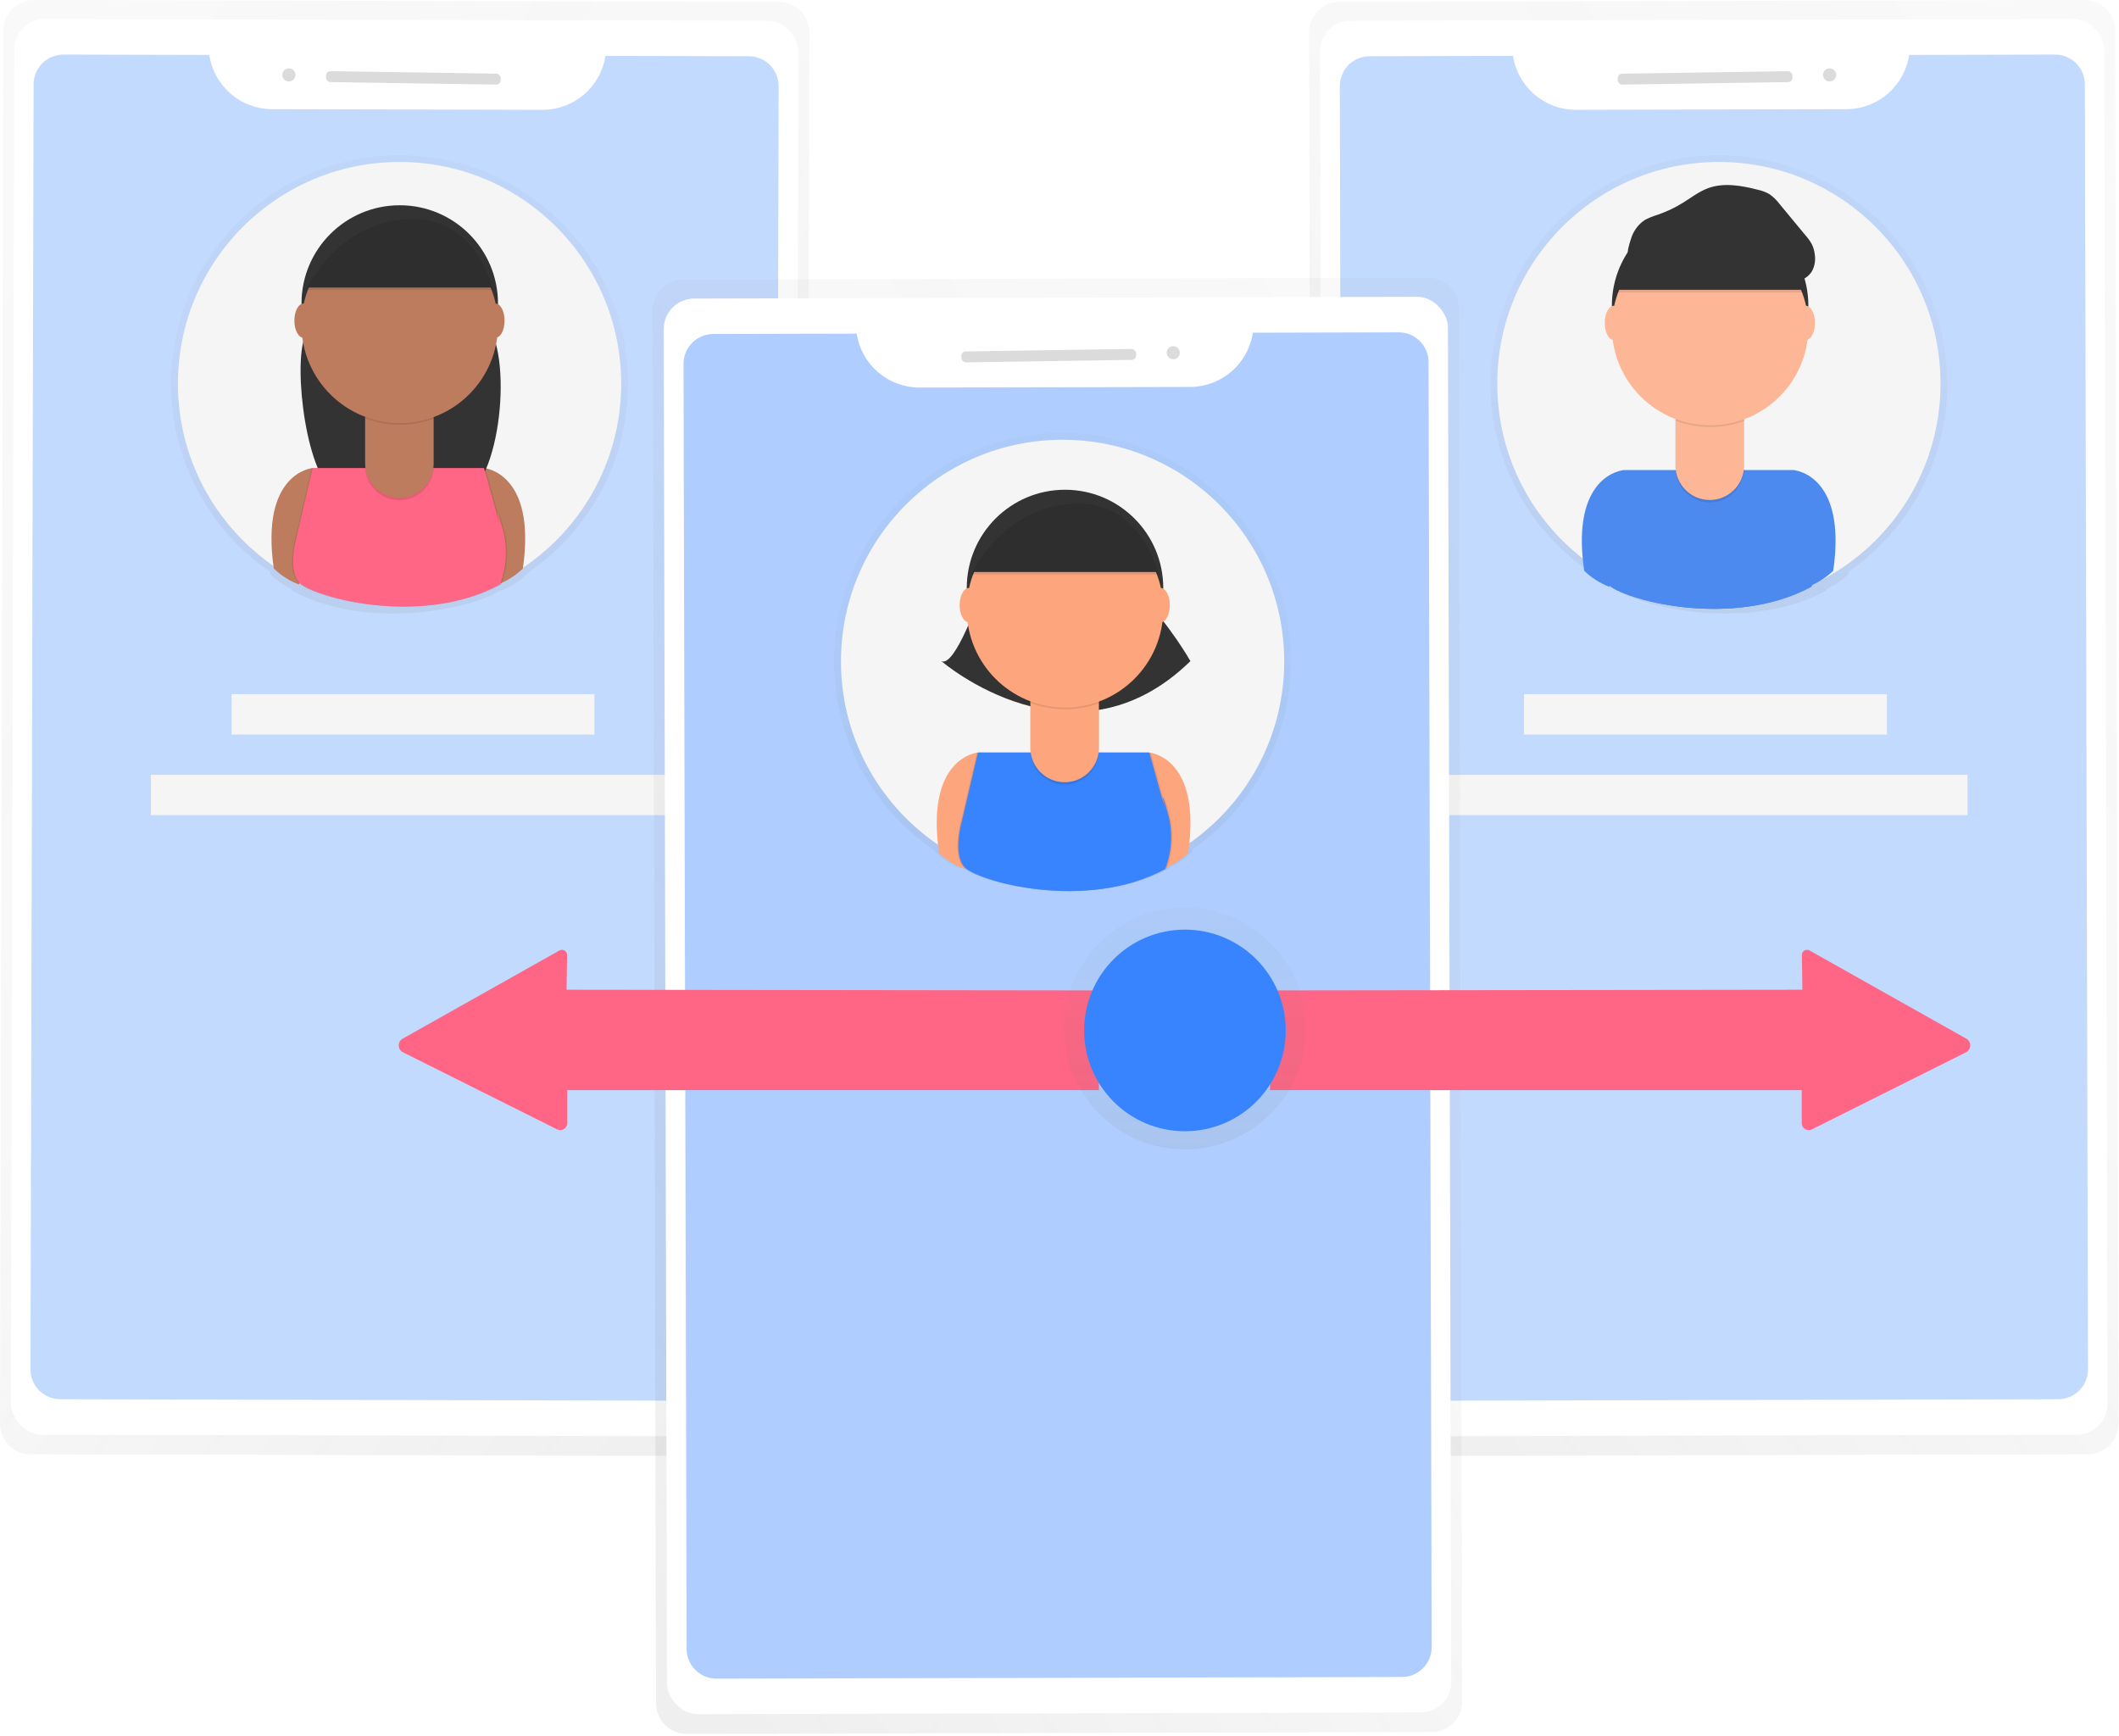 <?xml version="1.0" encoding="UTF-8"?>
<svg width="946px" height="775px" viewBox="0 0 946 775" version="1.1" xmlns="http://www.w3.org/2000/svg" xmlns:xlink="http://www.w3.org/1999/xlink">
    <!-- Generator: Sketch 52.6 (67491) - http://www.bohemiancoding.com/sketch -->
    <title>pan-gesture</title>
    <desc>Created with Sketch.</desc>
    <defs>
        <linearGradient x1="10.856%" y1="101.734%" x2="89.144%" y2="-1.738%" id="linearGradient-1">
            <stop stop-color="#808080" stop-opacity="0.25" offset="0%"></stop>
            <stop stop-color="#808080" stop-opacity="0.12" offset="54%"></stop>
            <stop stop-color="#808080" stop-opacity="0.1" offset="100%"></stop>
        </linearGradient>
        <linearGradient x1="50.003%" y1="100%" x2="50.003%" y2="-0.001%" id="linearGradient-2">
            <stop stop-color="#808080" stop-opacity="0.25" offset="0%"></stop>
            <stop stop-color="#808080" stop-opacity="0.12" offset="54%"></stop>
            <stop stop-color="#808080" stop-opacity="0.1" offset="100%"></stop>
        </linearGradient>
        <linearGradient x1="89.636%" y1="101.591%" x2="10.89%" y2="-1.775%" id="linearGradient-3">
            <stop stop-color="#808080" stop-opacity="0.25" offset="0%"></stop>
            <stop stop-color="#808080" stop-opacity="0.12" offset="54%"></stop>
            <stop stop-color="#808080" stop-opacity="0.1" offset="100%"></stop>
        </linearGradient>
        <linearGradient x1="49.997%" y1="100%" x2="49.997%" y2="-0.001%" id="linearGradient-4">
            <stop stop-color="#808080" stop-opacity="0.25" offset="0%"></stop>
            <stop stop-color="#808080" stop-opacity="0.12" offset="54%"></stop>
            <stop stop-color="#808080" stop-opacity="0.1" offset="100%"></stop>
        </linearGradient>
        <linearGradient x1="14.053%" y1="102.226%" x2="92.796%" y2="-1.14%" id="linearGradient-5">
            <stop stop-color="#808080" stop-opacity="0.25" offset="0%"></stop>
            <stop stop-color="#808080" stop-opacity="0.12" offset="54%"></stop>
            <stop stop-color="#808080" stop-opacity="0.1" offset="100%"></stop>
        </linearGradient>
        <linearGradient x1="50%" y1="100%" x2="50%" y2="0%" id="linearGradient-6">
            <stop stop-color="#808080" stop-opacity="0.25" offset="0%"></stop>
            <stop stop-color="#808080" stop-opacity="0.12" offset="54%"></stop>
            <stop stop-color="#808080" stop-opacity="0.1" offset="100%"></stop>
        </linearGradient>
    </defs>
    <g id="Page-1" stroke="none" stroke-width="1" fill="none" fill-rule="evenodd">
        <g id="pan-gesture">
            <g id="Group" opacity="0.5" transform="translate(584, 0)" fill="url(#linearGradient-1)">
                <path d="M346.55,0.01 L14.05,0.82 C10.427,0.828 6.956,2.275 4.4,4.842 C1.844,7.409 0.412,10.887 0.42,14.51 L1.88,636.39 C1.891,640.022 3.347,643.499 5.927,646.055 C8.507,648.611 11.998,650.034 15.63,650.01 L348.13,649.2 C351.753,649.192 355.224,647.745 357.78,645.178 C360.336,642.611 361.768,639.133 361.76,635.51 L360.25,13.62 C360.222,6.08 354.09,-0.012 346.55,0.01 Z" id="Path"></path>
            </g>
            <rect id="Rectangle" fill="#FFFFFF" transform="translate(765.09, 324.854) rotate(-0.14) translate(-765.09, -324.854) " x="590.035" y="8.879" width="350.11" height="631.95" rx="13.64"></rect>
            <path d="M852.31,24.52 C850.253,38.37 838.402,48.65 824.4,48.73 L703.46,49.01 C689.47,48.985 677.585,38.768 675.46,24.94 L611.41,25.1 C607.883,25.108 604.503,26.517 602.014,29.017 C599.526,31.517 598.132,34.903 598.14,38.43 L599.53,612.1 C599.538,615.631 600.95,619.014 603.454,621.503 C605.958,623.992 609.349,625.383 612.88,625.37 L918.88,624.63 C922.407,624.622 925.787,623.213 928.276,620.713 C930.764,618.213 932.158,614.827 932.15,611.3 L930.76,37.63 C930.752,34.103 929.343,30.723 926.843,28.234 C924.343,25.746 920.957,24.352 917.43,24.36 L852.31,24.52 Z" id="03400db2-955d-4119-b6c0-e63250e8f2de" fill="#3884FF" opacity="0.3"></path>
            <g id="Group" opacity="0.5" transform="translate(665, 69)" fill="url(#linearGradient-2)">
                <path d="M204.38,102.24 C204.374,53.616 170.047,11.757 122.366,2.229 C74.685,-7.298 26.908,18.155 8.217,63.043 C-10.474,107.931 5.118,159.771 45.47,186.9 L45.53,187.35 C48.862,190.544 52.795,193.046 57.1,194.71 L57.23,194.26 C62,198.36 82.11,204.92 105.23,204.86 L105.73,204.86 C120.37,204.86 136.25,202.28 150.22,194.72 C150.22,194.72 150.34,194.45 150.53,193.95 C154.07,192.285 157.319,190.06 160.15,187.36 C160.203,186.973 160.257,186.587 160.31,186.2 C187.921,167.171 204.401,135.774 204.38,102.24 Z" id="Path"></path>
            </g>
            <circle id="Oval" fill="#F5F5F5" cx="767.38" cy="171.25" r="98.94"></circle>
            <rect id="Rectangle" fill="#DBDBDB" transform="translate(761.207, 34.776) rotate(-0.86) translate(-761.207, -34.776) " x="722.197" y="32.336" width="78.02" height="4.88" rx="2"></rect>
            <circle id="Oval" fill="#DBDBDB" transform="translate(816.791, 33.452) rotate(-0.86) translate(-816.791, -33.452) " cx="816.791" cy="33.452" r="2.93"></circle>
            <rect id="Rectangle" fill="#F5F5F5" x="680.38" y="309.9" width="162" height="18"></rect>
            <rect id="Rectangle" fill="#F5F5F5" x="644.38" y="345.9" width="234" height="18"></rect>
            <g id="Group" opacity="0.5" fill="url(#linearGradient-3)">
                <path d="M15.21,0.01 L347.71,0.82 C351.333,0.828 354.804,2.275 357.36,4.842 C359.916,7.409 361.348,10.887 361.34,14.51 L359.88,636.39 C359.869,640.022 358.413,643.499 355.833,646.055 C353.253,648.611 349.762,650.034 346.13,650.01 L13.63,649.2 C10.007,649.192 6.536,647.745 3.98,645.178 C1.424,642.611 -0.008,639.133 0,635.51 L1.51,13.62 C1.538,6.08 7.67,-0.012 15.21,0.01 Z" id="Path"></path>
            </g>
            <rect id="Rectangle" fill="#FFFFFF" transform="translate(180.674, 324.854) rotate(-179.86) translate(-180.674, -324.854) " x="5.619" y="8.879" width="350.11" height="631.95" rx="13.64"></rect>
            <path d="M93.45,24.52 C95.507,38.37 107.358,48.65 121.36,48.73 L242.29,49.02 C256.28,48.995 268.165,38.778 270.29,24.95 L334.34,25.11 C337.867,25.118 341.247,26.527 343.736,29.027 C346.224,31.527 347.618,34.913 347.61,38.44 L346.22,612.11 C346.209,615.637 344.798,619.016 342.296,621.503 C339.795,623.99 336.407,625.381 332.88,625.37 L26.88,624.63 C23.353,624.622 19.973,623.213 17.484,620.713 C14.996,618.213 13.602,614.827 13.61,611.3 L15,37.63 C15.008,34.103 16.417,30.723 18.917,28.234 C21.417,25.746 24.803,24.352 28.33,24.36 L93.45,24.52 Z" id="630d207c-7e3b-460e-9d0a-7242eec8ea7a" fill="#3884FF" opacity="0.3"></path>
            <g id="Group" opacity="0.5" transform="translate(76, 69)" fill="url(#linearGradient-4)">
                <path d="M0.38,102.24 C0.386,53.616 34.713,11.757 82.394,2.229 C130.075,-7.298 177.852,18.155 196.543,63.043 C215.234,107.931 199.642,159.771 159.29,186.9 L159.23,187.35 C155.898,190.544 151.965,193.046 147.66,194.71 L147.53,194.26 C142.76,198.36 122.65,204.92 99.53,204.86 L99.03,204.86 C84.39,204.86 68.51,202.28 54.54,194.72 C54.54,194.72 54.42,194.45 54.23,193.95 C50.69,192.285 47.441,190.06 44.61,187.36 C44.557,186.973 44.503,186.587 44.45,186.2 C16.839,167.171 0.359,135.774 0.38,102.24 Z" id="Path"></path>
            </g>
            <circle id="Oval" fill="#F5F5F5" cx="178.38" cy="171.25" r="98.94"></circle>
            <rect id="Rectangle" fill="#DBDBDB" transform="translate(184.542, 34.763) rotate(-179.14) translate(-184.542, -34.763) " x="145.532" y="32.323" width="78.02" height="4.88" rx="2"></rect>
            <circle id="Oval" fill="#DBDBDB" transform="translate(128.963, 33.436) rotate(-89.14) translate(-128.963, -33.436) " cx="128.963" cy="33.436" r="2.93"></circle>
            <rect id="Rectangle" fill="#F5F5F5" transform="translate(184.38, 318.9) rotate(-180) translate(-184.38, -318.9) " x="103.38" y="309.9" width="162" height="18"></rect>
            <rect id="Rectangle" fill="#F5F5F5" transform="translate(184.38, 354.9) rotate(-180) translate(-184.38, -354.9) " x="67.38" y="345.9" width="234" height="18"></rect>
            <g id="Group" opacity="0.5" transform="translate(291, 124)" fill="url(#linearGradient-5)">
                <path d="M346.55,0.01 L14.05,0.82 C10.427,0.828 6.956,2.275 4.4,4.842 C1.844,7.409 0.412,10.887 0.42,14.51 L1.88,636.39 C1.891,640.022 3.347,643.499 5.927,646.055 C8.507,648.611 11.998,650.034 15.63,650.01 L348.13,649.2 C351.753,649.192 355.224,647.745 357.78,645.178 C360.336,642.611 361.768,639.133 361.76,635.51 L360.25,13.62 C360.222,6.08 354.09,-0.012 346.55,0.01 Z" id="Path"></path>
            </g>
            <rect id="Rectangle" fill="#FFFFFF" transform="translate(472.094, 448.859) rotate(-0.14) translate(-472.094, -448.859) " x="297.039" y="132.884" width="350.11" height="631.95" rx="13.64"></rect>
            <path d="M559.31,148.52 C557.253,162.37 545.402,172.65 531.4,172.73 L410.46,173.01 C396.47,172.985 384.585,162.768 382.46,148.94 L318.41,149.1 C314.883,149.108 311.503,150.517 309.014,153.017 C306.526,155.517 305.132,158.903 305.14,162.43 L306.53,736.1 C306.538,739.631 307.95,743.014 310.454,745.503 C312.958,747.992 316.349,749.383 319.88,749.37 L625.88,748.63 C629.407,748.622 632.787,747.213 635.276,744.713 C637.764,742.213 639.158,738.827 639.15,735.3 L637.76,161.63 C637.752,158.103 636.343,154.723 633.843,152.234 C631.343,149.746 627.957,148.352 624.43,148.36 L559.31,148.52 Z" id="e707708a-3328-453c-98e2-ff60f305110c" fill="#3884FF" opacity="0.4"></path>
            <g id="Group" opacity="0.5" transform="translate(372, 193)" fill="url(#linearGradient-2)">
                <path d="M204.38,102.24 C204.374,53.616 170.047,11.757 122.366,2.229 C74.685,-7.298 26.908,18.155 8.217,63.043 C-10.474,107.931 5.118,159.771 45.47,186.9 L45.53,187.35 C48.862,190.544 52.795,193.046 57.1,194.71 L57.23,194.26 C62,198.36 82.11,204.92 105.23,204.86 L105.73,204.86 C120.37,204.86 136.25,202.28 150.22,194.72 C150.22,194.72 150.34,194.45 150.53,193.95 C154.07,192.285 157.319,190.06 160.15,187.36 C160.203,186.973 160.257,186.587 160.31,186.2 C187.921,167.171 204.401,135.774 204.38,102.24 Z" id="Path"></path>
            </g>
            <circle id="Oval" fill="#F5F5F5" cx="474.38" cy="295.25" r="98.94"></circle>
            <rect id="Rectangle" fill="#DBDBDB" transform="translate(468.201, 158.77) rotate(-0.86) translate(-468.201, -158.77) " x="429.191" y="156.33" width="78.02" height="4.88" rx="2"></rect>
            <circle id="Oval" fill="#DBDBDB" transform="translate(523.785, 157.445) rotate(-0.86) translate(-523.785, -157.445) " cx="523.785" cy="157.445" r="2.93"></circle>
            <path d="M490.595,442.133 L490.595,486.643 L253.225,486.643 L253.225,501.373 C253.226,502.455 252.665,503.461 251.744,504.029 C250.823,504.598 249.673,504.648 248.705,504.163 L179.905,469.763 C178.765,469.192 178.032,468.038 178.001,466.763 C177.97,465.488 178.644,464.299 179.755,463.673 L249.755,424.293 C250.465,423.895 251.332,423.903 252.034,424.315 C252.736,424.726 253.166,425.479 253.165,426.293 L252.945,441.823 L490.595,442.133 Z" id="Path" fill="#FF6584"></path>
            <path d="M567,442.133 L567,486.643 L804.37,486.643 L804.37,501.373 C804.369,502.455 804.93,503.461 805.851,504.029 C806.772,504.598 807.923,504.648 808.89,504.163 L877.69,469.763 C878.831,469.192 879.563,468.038 879.594,466.763 C879.626,465.488 878.951,464.299 877.84,463.673 L807.84,424.293 C807.13,423.895 806.263,423.903 805.561,424.315 C804.86,424.726 804.429,425.479 804.43,426.293 L804.65,441.823 L567,442.133 Z" id="Path" fill="#FF6584"></path>
            <g id="Group" opacity="0.5" transform="translate(475, 405.099)" fill="url(#linearGradient-6)">
                <circle id="Oval" cx="54" cy="54" r="54"></circle>
            </g>
            <circle id="Oval" fill="#3884FF" cx="529" cy="460" r="45"></circle>
            <path d="M436.58,335.93 C436.58,335.93 413.01,337.86 419.24,380.81 C422.471,383.908 426.285,386.335 430.46,387.95 L443.72,343.07 L436.58,335.93 Z" id="Path" fill="#FDA57D"></path>
            <path d="M513.08,335.93 C513.08,335.93 536.65,337.86 530.42,380.81 C527.189,383.908 523.375,386.335 519.2,387.95 L505.94,343.07 L513.08,335.93 Z" id="Path" fill="#FDA57D"></path>
            <path d="M437.6,265.55 C437.6,265.55 426.38,298.19 420.26,295.13 C420.26,295.13 479.26,346.13 531.44,295.13 C531.44,295.13 522.26,278.81 509,265.55 L437.6,265.55 Z" id="Path" fill="#333333"></path>
            <circle id="Oval" fill="#333333" cx="475.46" cy="262.49" r="43.86"></circle>
            <path d="M512.63,335.93 L436.13,335.93 L428.99,366.53 C428.99,366.53 424.8,380.7 429.99,386.93 C435.18,393.16 483.94,407.33 519.75,387.93 C522.865,379.769 523.216,370.81 520.75,362.43 C516.67,348.15 519.75,361.43 519.75,361.43 L512.63,335.93 Z" id="Path" fill="#000000" opacity="0.1"></path>
            <path d="M513.65,335.93 L437.15,335.93 L430.01,366.53 C430.01,366.53 425.82,380.7 431.01,386.93 C436.2,393.16 484.96,407.33 520.77,387.93 C523.885,379.769 524.236,370.81 521.77,362.43 C517.69,348.15 520.77,361.43 520.77,361.43 L513.65,335.93 Z" id="Path" fill="#000000" opacity="0.1"></path>
            <path d="M513.08,335.93 L436.58,335.93 L429.44,366.53 C429.44,366.53 425.25,380.7 430.44,386.93 C435.63,393.16 484.39,407.33 520.2,387.93 C523.315,379.769 523.666,370.81 521.2,362.43 C517.12,348.15 520.2,361.43 520.2,361.43 L513.08,335.93 Z" id="Path" fill="#3884FF"></path>
            <path d="M460,310.55 L490.6,310.55 L490.6,335 C490.6,343.45 483.75,350.3 475.3,350.3 C466.85,350.3 460,343.45 460,335 L460,310.55 Z" id="Path" fill="#000000" opacity="0.1"></path>
            <path d="M460,309.41 L490.6,309.41 L490.6,333.89 C490.6,342.34 483.75,349.19 475.3,349.19 C466.85,349.19 460,342.34 460,333.89 L460,309.41 Z" id="Path" fill="#FDA57D"></path>
            <path d="M460.1,313.83 C469.962,317.517 480.819,317.545 490.7,313.91 L490.7,310.15 L460.1,310.15 L460.1,313.83 Z" id="Path" fill="#000000" opacity="0.1"></path>
            <circle id="Oval" fill="#FDA57D" cx="475.46" cy="272.01" r="43.86"></circle>
            <path d="M433.52,255.35 L517.16,255.35 C517.16,255.35 510.02,221.58 478.4,223.73 C446.78,225.88 433.52,255.35 433.52,255.35 Z" id="Path" fill="#333333"></path>
            <ellipse id="Oval" fill="#FDA57D" cx="432.5" cy="270.14" rx="4.08" ry="7.65"></ellipse>
            <ellipse id="Oval" fill="#FDA57D" cx="518.18" cy="270.14" rx="4.08" ry="7.65"></ellipse>
            <path d="M433.52,256.49 L517.16,256.49 C517.16,256.49 510.02,222.72 478.4,224.87 C446.78,227.02 433.52,256.49 433.52,256.49 Z" id="Path" fill="#000000" opacity="0.1"></path>
            <path d="M724.58,209.93 C724.58,209.93 701.01,211.86 707.24,254.81 C710.471,257.908 714.285,260.335 718.46,261.95 L731.72,217.07 L724.58,209.93 Z" id="Path" fill="#4D8AF0"></path>
            <path d="M801.08,209.93 C801.08,209.93 824.65,211.86 818.42,254.81 C815.189,257.908 811.375,260.335 807.2,261.95 L793.94,217.07 L801.08,209.93 Z" id="Path" fill="#4D8AF0"></path>
            <circle id="Oval" fill="#333333" cx="763.46" cy="136.49" r="43.86"></circle>
            <path d="M800.63,209.93 L724.13,209.93 L716.99,240.53 C716.99,240.53 712.8,254.7 717.99,260.93 C723.18,267.16 771.94,281.33 807.75,261.93 C810.865,253.769 811.216,244.81 808.75,236.43 C804.67,222.15 807.75,235.43 807.75,235.43 L800.63,209.93 Z" id="Path" fill="#4D8AF0"></path>
            <path d="M801.65,209.93 L725.15,209.93 L718.01,240.53 C718.01,240.53 713.82,254.7 719.01,260.93 C724.2,267.16 772.96,281.33 808.77,261.93 C811.885,253.769 812.236,244.81 809.77,236.43 C805.69,222.15 808.77,235.43 808.77,235.43 L801.65,209.93 Z" id="Path" fill="#4D8AF0"></path>
            <path d="M801.08,209.93 L724.58,209.93 L717.44,240.53 C717.44,240.53 713.25,254.7 718.44,260.93 C723.63,267.16 772.39,281.33 808.2,261.93 C811.315,253.769 811.666,244.81 809.2,236.43 C805.12,222.15 808.2,235.43 808.2,235.43 L801.08,209.93 Z" id="Path" fill="#4D8AF0"></path>
            <path d="M748,184.55 L778.6,184.55 L778.6,209 C778.6,217.45 771.75,224.3 763.3,224.3 C754.85,224.3 748,217.45 748,209 L748,184.55 Z" id="Path" fill="#000000" opacity="0.1"></path>
            <path d="M748,183.41 L778.6,183.41 L778.6,207.89 C778.6,216.34 771.75,223.19 763.3,223.19 C754.85,223.19 748,216.34 748,207.89 L748,183.41 Z" id="Path" fill="#FDB797"></path>
            <path d="M748.1,187.83 C757.962,191.517 768.819,191.545 778.7,187.91 L778.7,184.15 L748.1,184.15 L748.1,187.83 Z" id="Path" fill="#000000" opacity="0.1"></path>
            <circle id="Oval" fill="#FDB797" cx="763.46" cy="146.01" r="43.86"></circle>
            <path d="M721.52,130.49 L805.16,130.49 C805.16,130.49 798.02,96.72 766.4,98.87 C734.78,101.02 721.52,130.49 721.52,130.49 Z" id="Path" fill="#000000" opacity="0.1"></path>
            <path d="M721.52,129.35 L805.16,129.35 C805.16,129.35 798.02,95.58 766.4,97.73 C734.78,99.88 721.52,129.35 721.52,129.35 Z" id="Path" fill="#333333"></path>
            <ellipse id="Oval" fill="#FDB797" cx="720.5" cy="144.14" rx="4.08" ry="7.65"></ellipse>
            <ellipse id="Oval" fill="#FDB797" cx="806.18" cy="144.14" rx="4.08" ry="7.65"></ellipse>
            <path d="M728.02,107.01 C728.918,103.674 730.903,100.732 733.66,98.65 C735.8,97.17 738.35,96.45 740.81,95.59 C744.44,94.295 747.923,92.619 751.2,90.59 C754.92,88.3 758.41,85.54 762.51,84.02 C769.51,81.41 777.4,82.82 784.68,84.69 C786.493,85.072 788.239,85.723 789.86,86.62 C791.626,87.842 793.18,89.345 794.46,91.07 L806,105.01 C807.103,106.232 808.065,107.574 808.87,109.01 C809.565,110.444 810.008,111.986 810.18,113.57 C810.594,116.131 810.162,118.757 808.95,121.05 C806.95,124.38 802.95,126.05 799.11,126.21 C795.27,126.37 791.47,125.21 787.76,124.16 C775.76,120.66 763.7,117.4 751.31,115.94 C745.157,115.181 738.949,114.98 732.76,115.34 C730.82,115.47 728.25,116.34 727.07,114.34 C726.04,112.7 727.49,108.7 728.02,107.01 Z" id="Path" fill="#333333"></path>
            <path d="M139.58,208.93 C139.58,208.93 116.01,210.86 122.24,253.81 C125.471,256.908 129.285,259.335 133.46,260.95 L146.72,216.07 L139.58,208.93 Z" id="Path" fill="#BE7C5E"></path>
            <path d="M216.08,208.93 C216.08,208.93 239.65,210.86 233.42,253.81 C230.189,256.908 226.375,259.335 222.2,260.95 L208.94,216.07 L216.08,208.93 Z" id="Path" fill="#BE7C5E"></path>
            <path d="M140.6,138.55 C140.6,138.55 138.79,143.83 136.22,149.94 C130.61,163.31 137.01,214.65 150.44,220.12 C165.5,226.26 185.32,230.19 205.9,222.69 C223.79,216.17 229.3,157.69 216.66,143.5 C215.18,141.83 213.66,140.17 212.01,138.56 L140.6,138.55 Z" id="Path" fill="#333333"></path>
            <circle id="Oval" fill="#333333" cx="178.46" cy="135.49" r="43.86"></circle>
            <path d="M215.63,208.93 L139.13,208.93 L131.99,239.53 C131.99,239.53 127.8,253.7 132.99,259.93 C138.18,266.16 186.94,280.33 222.75,260.93 C225.865,252.769 226.216,243.81 223.75,235.43 C219.67,221.15 222.75,234.43 222.75,234.43 L215.63,208.93 Z" id="Path" fill="#000000" opacity="0.1"></path>
            <path d="M216.65,208.93 L140.15,208.93 L133.01,239.53 C133.01,239.53 128.82,253.7 134.01,259.93 C139.2,266.16 187.96,280.33 223.77,260.93 C226.885,252.769 227.236,243.81 224.77,235.43 C220.69,221.15 223.77,234.43 223.77,234.43 L216.65,208.93 Z" id="Path" fill="#000000" opacity="0.1"></path>
            <path d="M216.08,208.93 L139.58,208.93 L132.44,239.53 C132.44,239.53 128.25,253.7 133.44,259.93 C138.63,266.16 187.39,280.33 223.2,260.93 C226.315,252.769 226.666,243.81 224.2,235.43 C220.12,221.15 223.2,234.43 223.2,234.43 L216.08,208.93 Z" id="Path" fill="#FF6584"></path>
            <path d="M163,183.55 L193.6,183.55 L193.6,208 C193.6,212.058 191.988,215.949 189.119,218.819 C186.249,221.688 182.358,223.3 178.3,223.3 C169.85,223.3 163,216.45 163,208 L163,183.55 Z" id="Path" fill="#000000" opacity="0.1"></path>
            <path d="M163,182.41 L193.6,182.41 L193.6,206.89 C193.6,210.948 191.988,214.839 189.119,217.709 C186.249,220.578 182.358,222.19 178.3,222.19 C169.85,222.19 163,215.34 163,206.89 L163,182.41 Z" id="Path" fill="#BE7C5E"></path>
            <path d="M163.1,186.83 C172.962,190.517 183.819,190.545 193.7,186.91 L193.7,183.15 L163.1,183.15 L163.1,186.83 Z" id="Path" fill="#000000" opacity="0.1"></path>
            <circle id="Oval" fill="#BE7C5E" cx="178.46" cy="145.01" r="43.86"></circle>
            <path d="M136.52,128.35 L220.16,128.35 C220.16,128.35 213.02,94.58 181.4,96.73 C149.78,98.88 136.52,128.35 136.52,128.35 Z" id="Path" fill="#333333"></path>
            <ellipse id="Oval" fill="#BE7C5E" cx="135.5" cy="143.14" rx="4.08" ry="7.65"></ellipse>
            <ellipse id="Oval" fill="#BE7C5E" cx="221.18" cy="143.14" rx="4.08" ry="7.65"></ellipse>
            <path d="M136.52,129.49 L220.16,129.49 C220.16,129.49 213.02,95.72 181.4,97.87 C149.78,100.02 136.52,129.49 136.52,129.49 Z" id="Path" fill="#000000" opacity="0.1"></path>
        </g>
    </g>
</svg>